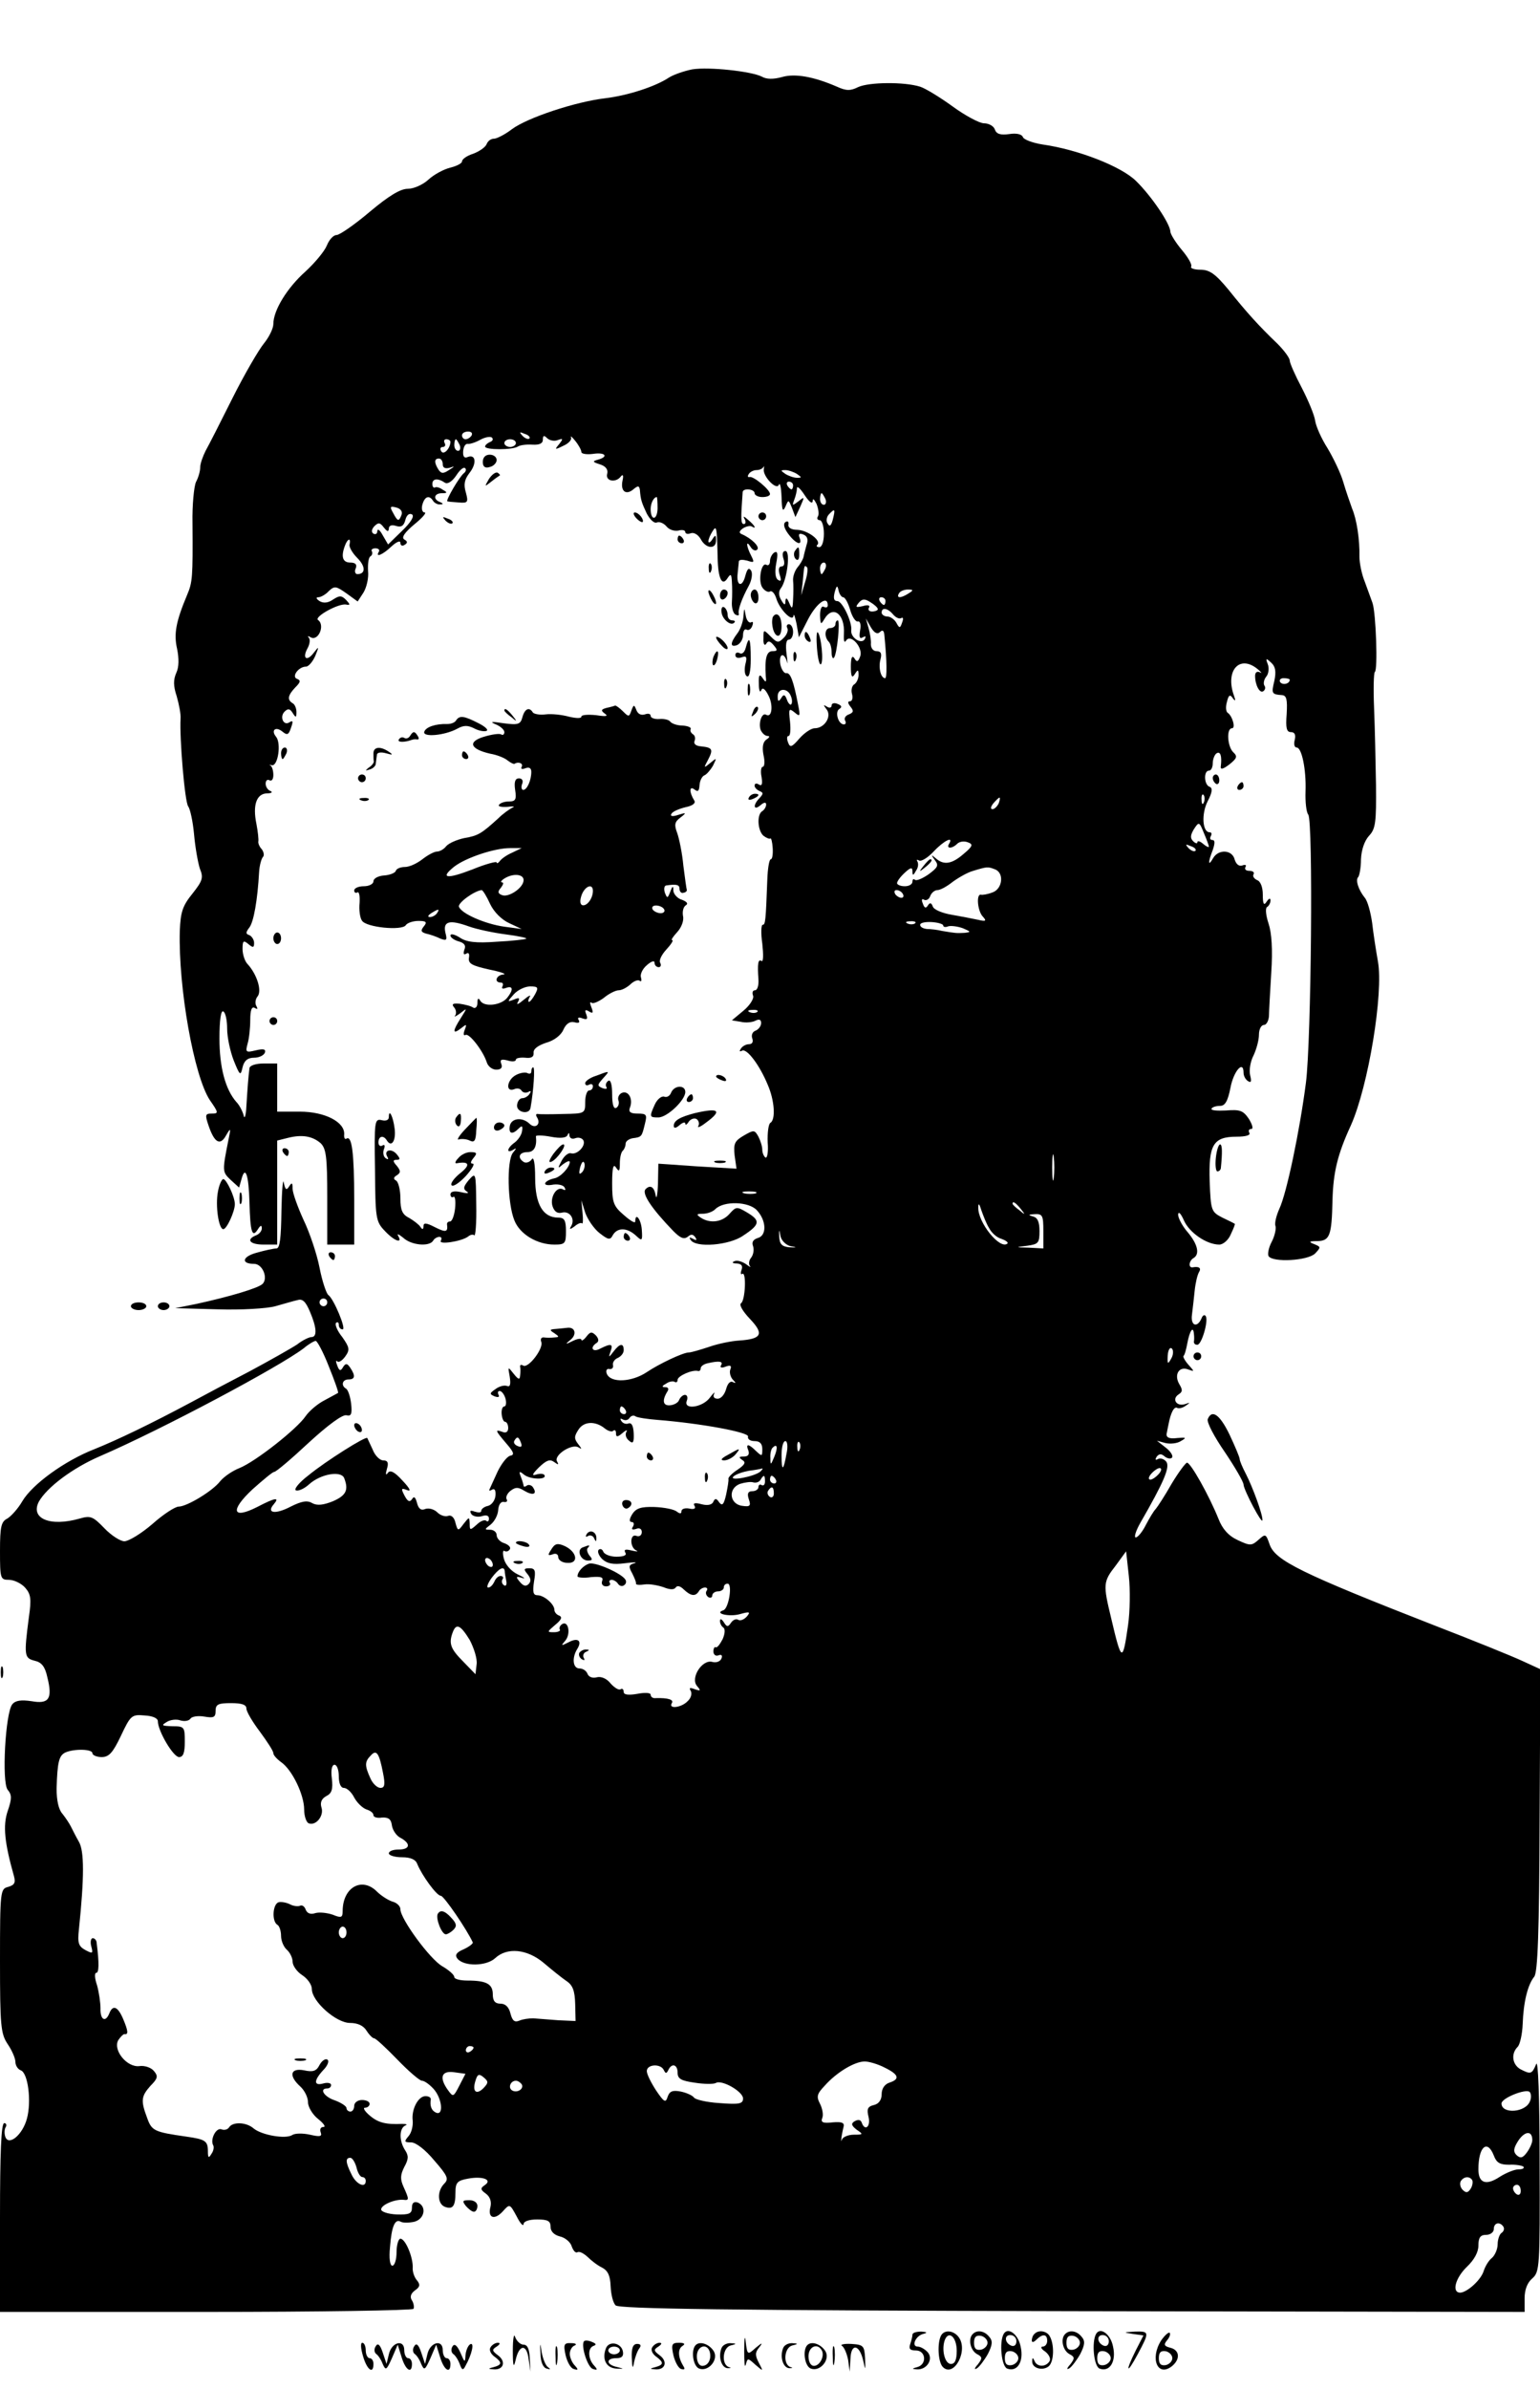 <?xml version="1.0" standalone="no"?>
<!DOCTYPE svg PUBLIC "-//W3C//DTD SVG 20010904//EN"
 "http://www.w3.org/TR/2001/REC-SVG-20010904/DTD/svg10.dtd">
<svg version="1.0" xmlns="http://www.w3.org/2000/svg"
 width="400pt" height="620pt" viewBox="0 0 400 620"
 preserveAspectRatio="xMidYMid meet">

<g transform="translate(0,620) scale(0.1,-0.1)"
fill="#000000" stroke="none">
<path d="M1798 6020 c-20 -4 -47 -13 -60 -21 -36 -24 -108 -47 -166 -54 -77
-9 -201 -50 -242 -80 -18 -14 -40 -25 -47 -25 -8 0 -16 -6 -19 -14 -3 -8 -19
-19 -35 -25 -16 -5 -29 -14 -29 -20 0 -5 -14 -12 -30 -16 -17 -4 -43 -18 -57
-31 -14 -13 -38 -24 -54 -24 -19 0 -49 -18 -99 -60 -39 -33 -78 -60 -86 -60
-8 0 -19 -12 -25 -27 -6 -15 -31 -45 -56 -68 -47 -42 -83 -100 -83 -136 0 -11
-11 -34 -25 -51 -13 -16 -50 -79 -81 -141 -31 -62 -62 -123 -70 -137 -7 -14
-14 -33 -14 -43 0 -10 -5 -27 -11 -38 -5 -11 -10 -59 -9 -107 1 -141 0 -153
-14 -186 -29 -69 -35 -101 -26 -140 5 -25 5 -47 -2 -62 -8 -18 -8 -34 1 -61 6
-21 11 -47 10 -58 -3 -50 11 -218 20 -228 5 -7 12 -39 15 -72 3 -34 10 -73 15
-89 10 -24 7 -32 -19 -65 -26 -32 -31 -48 -33 -97 -4 -148 37 -377 78 -439 23
-33 23 -35 5 -35 -17 0 -18 -3 -8 -32 15 -44 30 -52 45 -25 12 21 13 20 7 -8
-17 -85 -17 -86 5 -107 l22 -20 6 21 c10 38 19 13 21 -60 2 -77 7 -93 22 -69
7 11 10 11 10 2 0 -7 -7 -15 -15 -18 -27 -11 -16 -24 20 -24 l35 0 0 135 0
135 28 7 c36 9 63 5 85 -14 14 -14 17 -35 17 -140 l0 -123 35 0 35 0 0 118 c0
119 -6 166 -20 157 -4 -3 -7 2 -6 11 2 32 -50 59 -115 59 l-59 0 0 62 0 63
-35 0 c-20 0 -36 -5 -37 -12 -3 -22 -5 -51 -8 -98 -1 -25 -5 -36 -7 -25 -3 11
-11 27 -19 35 -29 33 -44 91 -44 165 0 48 4 74 10 70 6 -3 10 -24 10 -45 0
-22 8 -59 17 -82 16 -40 18 -41 23 -18 4 17 13 25 30 25 13 0 25 6 28 13 3 9
-3 11 -24 6 -25 -6 -27 -5 -21 17 4 13 7 41 7 62 0 26 4 36 12 31 7 -4 8 -3 4
5 -4 6 -3 18 3 25 12 15 -2 58 -26 84 -7 7 -13 25 -13 39 0 21 2 24 15 13 12
-10 15 -10 15 3 0 8 -6 17 -12 20 -10 3 -10 7 -1 19 12 14 22 73 26 145 1 17
6 35 10 39 4 4 2 13 -3 20 -6 6 -10 16 -9 20 1 5 -1 25 -5 46 -10 48 0 78 27
79 12 0 16 3 10 6 -7 2 -13 11 -13 19 0 9 5 12 10 9 6 -3 10 3 10 14 0 10 -3
21 -7 24 -5 2 -3 3 3 1 16 -3 25 57 11 74 -14 17 -1 28 17 13 11 -9 15 -8 20
5 8 22 8 26 -3 19 -15 -9 -25 15 -12 28 9 9 14 8 21 -3 8 -13 10 -13 10 2 0 9
-4 20 -10 23 -15 9 -12 21 7 41 13 13 15 18 5 22 -16 5 3 32 23 32 6 0 17 12
24 28 10 25 10 26 -4 8 -18 -24 -31 -15 -16 12 6 11 7 23 3 27 -4 5 -2 5 5 1
20 -11 38 32 19 45 -11 8 54 44 73 40 11 -2 11 0 0 12 -12 12 -17 12 -34 1
-13 -9 -25 -10 -35 -4 -9 6 -10 10 -3 10 6 0 19 7 27 16 15 14 19 13 46 -6
l29 -21 15 23 c8 13 14 38 12 56 -1 18 1 35 6 38 5 3 6 9 4 13 -3 4 1 8 9 8 8
0 12 -4 9 -9 -10 -16 10 -8 33 14 13 12 23 16 23 9 0 -7 5 -9 11 -5 8 5 8 9
-1 14 -8 5 1 18 26 39 21 17 33 31 27 31 -6 0 -9 9 -6 20 6 22 18 26 28 10 3
-5 12 -10 18 -9 9 0 9 2 0 6 -19 7 -16 23 5 23 14 0 15 2 2 9 -8 6 -17 8 -20
6 -4 -2 -7 2 -7 9 0 14 14 16 33 3 7 -4 19 4 29 19 9 14 19 23 23 19 4 -3 2
-9 -3 -13 -11 -8 -48 -71 -43 -73 2 -1 15 -2 29 -3 24 -2 26 0 19 26 -6 20 -4
33 9 50 20 25 17 50 -4 42 -9 -4 -13 1 -12 15 1 12 6 20 12 19 5 -1 21 4 33
11 13 7 27 9 30 5 4 -4 1 -9 -5 -11 -7 -3 -13 -8 -13 -12 0 -9 71 -9 85 0 6 4
22 6 38 5 18 -1 27 3 27 13 0 11 3 12 11 4 6 -6 19 -9 28 -5 14 5 14 3 3 -11
-12 -14 -11 -15 11 -4 14 6 23 16 20 22 -2 5 3 1 11 -9 9 -11 16 -24 16 -29 0
-5 14 -7 30 -5 32 5 42 -7 13 -15 -15 -4 -14 -6 5 -12 16 -5 22 -14 19 -25 -5
-19 23 -24 36 -6 5 6 7 2 4 -11 -6 -28 9 -39 28 -23 12 10 15 10 17 -1 2 -27
5 -34 18 -62 8 -15 19 -26 26 -23 7 3 18 -2 25 -10 7 -9 21 -13 31 -11 10 3
18 1 18 -4 0 -4 6 -6 14 -3 8 3 19 -3 26 -15 13 -25 40 -28 40 -3 0 14 -2 15
-10 2 -5 -8 -10 -10 -10 -5 0 6 5 17 10 25 11 18 12 15 14 -67 1 -56 12 -76
26 -53 8 12 10 10 11 -10 1 -14 1 -37 0 -52 -1 -14 3 -29 9 -33 6 -3 10 -3 9
2 -3 10 8 40 26 73 8 15 10 32 6 39 -6 9 -10 5 -15 -13 -8 -32 -24 -27 -20 6
1 13 3 27 3 31 1 5 10 5 22 2 18 -6 19 -5 10 13 -13 25 -14 43 -1 22 5 -8 13
-11 17 -6 7 7 -15 29 -41 40 -7 3 -6 8 4 15 8 5 18 7 22 5 15 -9 8 3 -9 17
-11 10 -14 10 -9 2 4 -7 3 -13 -2 -13 -8 0 -8 14 -3 83 1 11 31 8 31 -3 0 -5
9 -10 20 -10 11 0 20 3 20 8 0 11 -43 47 -53 44 -5 -1 -6 2 -2 8 3 5 12 10 20
10 7 0 15 3 18 8 2 4 2 2 1 -5 -4 -18 33 -57 39 -41 3 7 6 -7 7 -32 1 -34 3
-40 10 -25 8 19 8 19 17 -3 l9 -24 13 28 c11 25 11 26 -5 13 -16 -12 -17 -12
-11 4 4 10 7 24 7 30 0 7 9 -1 20 -18 12 -18 20 -24 21 -15 0 8 4 4 10 -8 5
-13 7 -28 3 -33 -3 -5 0 -9 5 -9 6 0 11 -16 11 -35 0 -20 -5 -35 -12 -35 -6 0
-9 3 -5 6 11 11 -25 38 -52 39 -16 0 -25 6 -23 14 1 7 -2 10 -8 6 -6 -4 -4
-15 7 -30 20 -27 38 -33 30 -11 -4 10 -1 13 9 9 11 -4 14 -13 9 -27 -3 -11 -7
-26 -8 -32 -2 -7 -9 -19 -16 -27 -7 -9 -12 -24 -11 -34 1 -10 1 -31 0 -48 -1
-26 -3 -27 -10 -10 -6 14 -9 15 -10 5 0 -12 -3 -11 -11 3 -7 12 -7 22 -1 30
16 20 26 97 12 97 -7 0 -9 -8 -5 -20 4 -12 2 -20 -5 -20 -7 0 -9 -8 -5 -21 5
-15 4 -19 -4 -14 -7 4 -9 20 -5 42 5 26 4 34 -5 29 -6 -4 -11 -14 -11 -22 0
-8 -4 -13 -9 -10 -14 9 -23 -44 -10 -60 6 -8 15 -12 19 -9 5 3 12 -5 16 -17 8
-29 43 -64 45 -46 1 7 4 -3 8 -21 l6 -35 24 47 c22 42 51 63 51 36 0 -5 -4 -7
-10 -4 -6 4 -10 -6 -10 -22 1 -24 2 -25 11 -10 22 38 54 14 51 -38 -1 -19 1
-25 6 -17 12 18 45 -20 36 -42 -5 -14 -9 -15 -15 -4 -6 8 -9 1 -9 -22 0 -26 3
-31 10 -20 8 13 10 13 10 -2 0 -9 -5 -20 -11 -24 -6 -3 -9 -15 -6 -25 3 -11 0
-19 -5 -19 -7 0 -6 -5 1 -14 9 -11 8 -15 -4 -20 -9 -3 -13 -10 -10 -16 3 -5 2
-10 -3 -10 -15 0 -24 33 -12 40 8 5 6 9 -4 13 -9 4 -16 2 -16 -4 0 -6 -6 -7
-12 -3 -10 6 -10 5 -1 -7 14 -18 -5 -49 -31 -49 -9 0 -27 -12 -40 -27 -19 -22
-24 -24 -29 -10 -4 10 -3 17 1 17 5 0 6 17 4 37 -4 34 -3 36 12 24 14 -12 15
-10 9 20 -12 62 -20 84 -31 82 -5 -1 -12 9 -15 22 -5 28 9 34 17 8 2 -10 2 -1
-1 20 -3 24 -1 37 6 37 6 0 11 9 11 20 0 11 -5 20 -11 20 -5 0 -7 -5 -4 -10 3
-6 -1 -17 -9 -25 -14 -14 -17 -14 -34 3 -19 19 -19 19 -19 -5 -1 -14 3 -20 7
-14 5 9 10 8 20 -4 10 -12 10 -15 -4 -15 -15 0 -20 -19 -17 -65 2 -17 0 -17
-8 -5 -8 12 -11 9 -10 -15 0 -16 3 -24 6 -17 3 9 10 5 19 -13 13 -25 9 -59 -6
-50 -11 7 -21 -22 -14 -40 4 -8 11 -15 18 -15 6 0 5 -4 -3 -9 -9 -6 -12 -19
-8 -40 4 -17 3 -31 -2 -31 -4 0 -6 -12 -3 -26 3 -19 1 -25 -7 -20 -6 4 -11 3
-11 -3 0 -5 6 -11 13 -14 10 -4 10 -7 0 -18 -18 -18 -16 -34 2 -19 9 8 15 9
15 2 0 -6 -5 -14 -10 -17 -15 -9 -12 -51 3 -64 8 -6 16 -9 18 -7 2 2 5 -9 6
-25 1 -16 -1 -29 -5 -29 -4 0 -8 -24 -9 -53 -4 -107 -5 -117 -12 -117 -4 0 -5
-22 -1 -49 3 -28 3 -48 -2 -45 -9 6 -11 -7 -8 -48 1 -16 -3 -28 -9 -28 -6 0
-8 -6 -5 -14 3 -7 -8 -25 -25 -39 l-30 -25 24 -4 c12 -3 30 -1 37 3 10 5 15 3
15 -6 0 -8 -7 -17 -15 -20 -8 -3 -11 -12 -8 -20 3 -9 0 -15 -9 -15 -7 0 -17
-5 -21 -12 -4 -6 -3 -8 3 -5 12 8 46 -37 67 -88 18 -41 21 -91 7 -99 -5 -3 -8
-26 -7 -51 2 -24 -1 -42 -6 -39 -4 3 -8 12 -8 20 0 9 -5 24 -10 34 -10 18 -12
18 -38 3 -24 -14 -27 -21 -24 -51 l5 -35 -102 6 -101 7 -1 -52 c-1 -29 -4 -43
-6 -30 -4 22 -14 28 -26 16 -11 -11 15 -50 72 -109 18 -18 27 -22 37 -15 9 8
14 7 20 -1 5 -8 3 -9 -6 -4 -9 5 -11 4 -6 -3 13 -21 100 -14 136 11 44 29 46
39 11 60 -27 16 -29 16 -46 -3 -19 -22 -51 -26 -75 -10 -12 8 -11 10 5 10 12
0 26 5 33 12 22 22 87 20 108 -3 25 -27 26 -66 2 -72 -12 -4 -16 -11 -12 -21
3 -9 1 -22 -5 -30 -6 -7 -7 -17 -3 -22 4 -4 -1 -2 -10 5 -10 7 -23 11 -30 8
-8 -3 -6 -6 6 -6 12 -1 16 -6 12 -17 -3 -8 -2 -13 2 -10 11 7 8 -68 -3 -76 -6
-4 4 -21 23 -41 37 -39 31 -52 -28 -56 -19 -1 -54 -8 -77 -16 -24 -8 -48 -15
-54 -15 -15 0 -78 -30 -109 -51 -39 -26 -94 -29 -104 -4 -3 8 0 14 7 12 7 -1
11 4 9 11 -1 7 5 15 13 18 8 4 15 12 15 20 0 19 -10 18 -26 -3 -13 -17 -14
-17 -8 0 7 20 1 21 -27 7 -20 -11 -28 3 -9 15 6 4 5 11 -2 19 -11 11 -15 10
-25 -3 -7 -9 -13 -12 -13 -8 0 4 -10 3 -22 -3 -20 -10 -21 -9 -6 3 17 14 12
34 -9 31 -7 -1 -21 -2 -30 -3 -16 -1 -16 -3 -3 -11 13 -9 13 -10 0 -11 -8 -1
-21 -1 -27 0 -7 1 -10 -4 -7 -12 6 -17 -34 -69 -47 -61 -5 3 -9 2 -8 -3 1 -4
1 -15 0 -23 -1 -12 -5 -10 -17 5 -15 19 -15 19 -10 -8 3 -20 1 -27 -7 -24 -7
3 -21 -1 -30 -8 -16 -11 -16 -13 -2 -19 9 -3 13 -2 10 4 -3 6 -2 10 3 10 5 0
12 -9 15 -20 3 -11 1 -20 -3 -20 -5 0 -8 -9 -7 -20 1 -11 5 -20 9 -20 4 0 8
-7 8 -16 0 -10 -6 -14 -15 -10 -20 7 -19 4 10 -30 20 -23 22 -30 10 -32 -8 -2
-22 -20 -32 -40 -9 -20 -19 -41 -21 -46 -3 -5 0 -6 6 -2 7 4 10 -2 9 -15 -1
-12 -9 -24 -19 -27 -10 -2 -18 -8 -18 -13 0 -5 -7 -5 -17 -2 -11 4 -14 3 -9
-6 4 -6 16 -9 27 -6 12 4 19 2 19 -6 0 -7 -3 -9 -7 -6 -3 4 -15 0 -25 -10 -17
-15 -18 -15 -18 3 -1 18 -1 18 -16 -1 -14 -19 -15 -19 -21 3 -3 14 -11 21 -19
18 -7 -3 -20 1 -28 9 -8 8 -22 12 -31 9 -11 -5 -18 0 -22 16 -4 15 -8 18 -13
9 -6 -8 -11 -6 -19 9 -10 19 -9 21 6 15 12 -5 8 4 -12 25 -21 23 -32 28 -38
19 -5 -7 -6 -3 -2 11 5 16 2 22 -10 22 -8 0 -21 12 -27 28 -7 15 -13 28 -14
30 -3 6 -108 -60 -153 -97 -25 -19 -39 -37 -32 -39 7 -2 22 5 34 16 30 27 83
36 91 16 12 -31 5 -45 -29 -60 -25 -10 -41 -12 -54 -5 -13 8 -28 5 -56 -9 -40
-21 -64 -17 -44 6 16 19 5 18 -43 -7 -65 -33 -71 -9 -12 46 27 24 52 45 56 45
5 0 45 34 90 76 49 45 88 74 98 71 12 -3 15 3 12 30 -2 18 -8 36 -13 39 -14 8
-10 24 6 24 17 0 19 9 5 30 -8 12 -12 13 -19 2 -6 -11 -10 -10 -15 4 -4 10 -4
15 0 11 4 -4 13 2 21 13 12 17 11 23 -8 50 -13 16 -20 33 -16 37 4 3 7 1 7 -5
0 -7 4 -12 10 -12 10 0 -23 79 -37 89 -5 3 -16 35 -23 71 -7 36 -26 92 -42
125 -15 33 -28 69 -28 80 0 16 -2 17 -9 6 -7 -11 -10 -9 -14 10 -2 13 -5 -20
-6 -73 -1 -71 -4 -98 -13 -98 -7 0 -30 -5 -51 -11 -38 -10 -42 -29 -7 -29 22
0 37 -37 22 -52 -11 -11 -85 -33 -172 -52 l-55 -11 110 -3 c61 -2 128 2 150 8
22 6 48 14 58 16 13 4 21 -4 32 -30 18 -42 19 -66 4 -66 -6 0 -23 -8 -37 -19
-15 -10 -70 -41 -122 -69 -52 -27 -122 -64 -155 -82 -103 -55 -188 -96 -250
-121 -77 -30 -161 -91 -187 -135 -11 -19 -29 -39 -39 -45 -16 -8 -19 -21 -19
-84 0 -72 1 -75 23 -75 13 0 32 -9 42 -20 15 -17 17 -29 10 -77 -13 -100 -12
-106 15 -113 18 -4 27 -15 33 -43 14 -56 4 -70 -41 -62 -27 4 -42 2 -50 -8
-18 -21 -28 -203 -12 -222 11 -13 11 -23 0 -55 -13 -38 -8 -83 16 -168 5 -18
2 -24 -15 -29 -20 -5 -21 -10 -21 -192 0 -169 2 -189 20 -216 11 -16 20 -37
20 -46 0 -9 6 -19 14 -22 19 -7 28 -81 16 -125 -11 -42 -47 -72 -56 -48 -3 8
-3 20 1 26 3 5 1 10 -4 10 -8 0 -11 -79 -11 -245 l0 -245 534 0 c294 0 537 4
540 8 2 4 1 14 -4 22 -6 9 -3 18 8 26 13 9 14 15 5 26 -7 8 -12 23 -11 33 1
27 -19 75 -32 75 -5 0 -10 -16 -10 -35 0 -19 -5 -35 -11 -35 -6 0 -9 19 -6 48
4 54 13 75 28 66 6 -3 21 -3 35 0 27 7 33 40 9 50 -10 3 -15 -1 -15 -13 0 -16
-7 -19 -40 -18 -22 1 -40 7 -40 13 0 12 36 27 58 25 15 -2 15 1 0 34 -9 20 -8
31 2 51 11 20 12 29 2 44 -16 25 -15 57 1 64 6 2 3 4 -8 4 -43 -2 -63 3 -85
22 -13 11 -18 20 -12 20 7 0 12 5 12 10 0 6 -9 10 -20 10 -11 0 -20 -7 -20
-15 0 -8 -4 -15 -10 -15 -5 0 -10 4 -10 9 0 5 -14 14 -30 20 -28 9 -42 31 -20
31 6 0 10 4 10 9 0 5 -9 7 -20 4 -25 -7 -26 7 0 35 11 11 16 24 10 27 -5 3
-14 -3 -20 -14 -8 -16 -17 -19 -40 -14 -36 7 -41 -14 -10 -42 11 -10 20 -28
20 -41 0 -12 12 -32 26 -43 15 -12 21 -21 14 -21 -7 0 -10 -6 -7 -14 4 -11 -2
-12 -28 -6 -18 4 -39 4 -46 -1 -18 -11 -79 0 -100 17 -19 17 -55 18 -64 3 -4
-6 -13 -8 -20 -5 -14 5 -30 -27 -21 -42 2 -4 1 -14 -5 -22 -7 -12 -9 -10 -9 7
0 27 -7 31 -56 38 -84 12 -90 15 -102 49 -17 45 -15 56 9 83 19 19 20 25 9 38
-7 9 -24 15 -38 13 -32 -4 -69 41 -55 67 6 9 13 16 16 16 11 -2 10 8 -3 39
-14 33 -27 38 -36 15 -10 -25 -24 -17 -23 13 0 15 -4 42 -9 60 -6 17 -7 32 -2
32 7 0 8 24 1 78 0 6 -5 12 -10 12 -5 0 -7 -10 -4 -21 5 -19 4 -20 -15 -10
-18 10 -21 18 -17 54 14 135 14 203 0 227 -8 14 -17 32 -21 40 -4 8 -14 23
-22 33 -10 11 -15 35 -15 65 2 69 6 86 23 94 23 10 70 9 70 -2 0 -5 11 -10 24
-10 19 0 29 11 50 55 25 53 28 56 61 53 21 -1 35 -7 35 -15 0 -25 40 -93 55
-93 11 0 15 11 15 40 0 38 -1 40 -32 40 -28 1 -30 2 -15 11 9 6 26 8 36 4 11
-3 22 -1 26 5 3 5 19 8 36 5 24 -4 29 -2 29 15 0 17 7 20 40 20 28 0 40 -4 40
-14 0 -8 16 -35 35 -60 19 -26 35 -50 35 -56 0 -5 9 -15 20 -23 29 -20 60 -85
60 -123 0 -18 6 -34 12 -36 19 -7 40 20 33 41 -4 13 0 23 13 30 14 7 17 18 14
45 -3 22 0 36 7 36 6 0 11 -13 11 -30 0 -18 5 -30 13 -30 8 0 20 -11 27 -25 7
-13 21 -27 32 -31 10 -3 18 -9 18 -15 0 -5 10 -8 22 -6 17 1 24 -4 26 -21 2
-12 12 -27 23 -32 27 -15 24 -30 -6 -30 -14 0 -25 -4 -25 -10 0 -5 15 -10 34
-10 23 0 36 -6 40 -18 12 -29 50 -82 61 -82 8 0 68 -88 83 -121 1 -3 -9 -11
-24 -18 -19 -8 -23 -15 -16 -24 17 -21 75 -20 98 1 31 29 83 24 126 -12 20
-17 46 -38 59 -47 17 -11 22 -26 23 -60 l1 -44 -45 2 c-25 2 -54 4 -65 5 -11
0 -27 -2 -36 -6 -12 -5 -18 -1 -23 18 -4 17 -13 26 -26 26 -14 0 -20 7 -20 24
0 27 -16 36 -66 36 -19 0 -34 4 -34 9 0 6 -14 18 -31 28 -32 18 -109 123 -109
148 0 8 -9 17 -21 20 -12 4 -30 16 -40 26 -39 39 -89 11 -89 -51 0 -17 -4 -18
-26 -9 -15 5 -35 7 -45 4 -12 -4 -21 -1 -25 9 -3 9 -10 13 -15 10 -5 -2 -17
-1 -26 4 -10 5 -24 7 -30 5 -15 -6 -17 -49 -3 -58 6 -3 10 -17 10 -29 0 -13 7
-29 15 -36 8 -7 15 -21 15 -31 0 -10 11 -26 25 -35 14 -9 25 -25 25 -36 0 -32
63 -88 99 -88 20 0 35 -7 43 -20 7 -11 16 -20 20 -20 4 0 31 -25 60 -55 29
-30 58 -55 64 -55 6 0 19 -9 30 -21 22 -24 27 -70 7 -62 -12 5 -17 17 -14 35
0 5 -6 8 -14 8 -19 0 -37 -35 -33 -64 1 -13 -3 -31 -11 -40 -12 -14 -11 -16 7
-16 12 0 37 -19 60 -47 35 -40 38 -48 26 -60 -19 -19 -18 -52 1 -60 21 -8 28
1 28 37 0 26 5 31 33 36 38 7 64 -3 43 -17 -12 -8 -11 -12 3 -22 11 -8 15 -21
12 -34 -8 -29 10 -36 32 -12 18 20 18 20 36 -13 9 -18 17 -27 18 -20 0 7 14
12 35 12 28 0 35 -4 35 -19 0 -12 9 -21 24 -25 14 -3 28 -15 31 -26 4 -11 10
-18 15 -15 5 3 16 -3 26 -12 10 -10 27 -23 38 -28 15 -8 21 -21 22 -48 1 -21
6 -43 13 -50 9 -9 291 -13 1186 -15 l1175 -2 0 35 c0 23 7 41 20 52 19 17 20
29 19 298 0 177 -4 272 -9 258 -11 -26 -14 -27 -41 -13 -21 12 -25 40 -7 58 6
6 12 33 13 59 2 57 13 102 30 123 9 11 13 114 14 407 l2 391 -48 22 c-26 12
-127 53 -223 90 -351 137 -417 170 -432 211 -10 29 -11 29 -29 13 -18 -16 -22
-16 -54 -1 -24 11 -40 29 -50 55 -25 62 -73 147 -82 146 -4 -1 -22 -25 -40
-55 -17 -30 -36 -59 -41 -65 -6 -6 -17 -25 -26 -42 -9 -18 -21 -32 -26 -32 -5
0 0 17 12 38 61 106 78 145 67 159 -6 7 -16 10 -22 6 -6 -3 -7 -1 -3 6 6 8 12
9 20 2 7 -6 16 -8 20 -4 4 4 -3 16 -16 26 l-23 18 22 -6 c13 -3 31 -1 40 5 16
9 14 10 -9 8 -23 -3 -31 2 -27 15 0 1 2 10 4 20 6 32 15 48 23 43 4 -2 14 0
22 6 12 8 12 9 -2 4 -22 -7 -35 13 -17 25 11 7 11 12 2 27 -14 24 -1 47 23 38
17 -6 17 -6 1 12 -9 10 -15 21 -13 23 3 2 7 17 10 33 6 32 15 46 17 25 1 -8 1
-17 0 -21 0 -5 3 -8 9 -8 11 0 29 61 22 74 -3 5 -8 3 -11 -5 -11 -26 -29 -20
-25 9 2 15 5 43 7 62 2 20 7 41 11 48 7 11 1 16 -16 13 -12 -2 -10 17 2 24 17
10 11 36 -15 67 -14 16 -25 37 -25 46 1 9 7 3 15 -15 14 -32 59 -63 92 -63 10
0 24 12 30 27 7 15 12 27 10 27 -1 1 -15 8 -32 16 -29 15 -30 18 -33 94 -3 95
9 116 70 116 24 0 37 4 33 10 -3 6 -1 10 5 10 6 0 3 11 -6 26 -15 22 -23 25
-60 22 -23 -1 -40 0 -37 5 2 4 12 7 22 7 13 0 20 12 27 47 8 43 34 73 34 39 0
-8 5 -18 12 -22 8 -5 9 0 5 16 -3 13 1 36 9 51 7 15 14 39 14 54 0 14 6 25 13
25 6 0 12 10 13 23 0 12 3 63 6 113 4 60 1 103 -7 127 -7 21 -9 40 -4 43 5 3
9 11 9 17 0 7 -4 6 -10 -3 -7 -11 -10 -7 -10 18 0 20 -6 35 -15 38 -8 4 -12
10 -9 15 3 5 -2 9 -11 9 -9 0 -13 4 -10 10 3 5 0 7 -8 4 -9 -3 -16 3 -20 15
-6 26 -42 28 -56 4 -13 -23 -14 -12 -1 21 6 18 6 26 -1 26 -6 0 -7 5 -4 10 3
6 2 10 -3 10 -19 0 -22 48 -5 81 12 23 13 34 5 37 -15 5 -16 42 -2 42 6 0 10
9 10 19 0 11 5 23 10 26 10 6 14 -7 11 -33 -2 -10 5 -9 22 4 20 16 22 21 10
32 -15 15 -18 62 -3 62 10 0 1 32 -11 40 -5 3 -6 16 -2 29 4 17 8 20 15 9 7
-9 8 -7 3 7 -23 64 14 107 61 69 10 -8 13 -13 7 -9 -8 4 -13 0 -13 -9 0 -24
12 -46 21 -40 5 3 7 10 3 15 -3 5 -1 16 5 23 6 7 8 22 4 32 -6 16 -5 17 9 4
11 -10 13 -23 8 -47 -8 -33 -7 -35 20 -37 12 -1 14 -12 12 -49 -3 -37 0 -47
11 -47 10 0 13 -7 10 -20 -3 -11 -1 -20 5 -20 13 0 25 -56 23 -114 -1 -27 2
-54 7 -60 13 -16 8 -586 -6 -696 -16 -124 -50 -287 -69 -327 -8 -18 -13 -38
-10 -45 2 -7 -2 -26 -10 -41 -8 -15 -11 -32 -8 -37 11 -17 102 -12 121 7 15
16 15 17 -2 24 -16 6 -14 8 8 8 32 1 37 14 39 106 2 73 13 119 48 195 45 101
85 343 70 425 -5 28 -12 73 -15 100 -4 28 -12 57 -19 65 -17 21 -25 47 -17 54
3 4 7 24 7 46 1 24 9 48 21 61 17 18 19 35 18 133 -1 61 -3 151 -5 199 -2 49
-1 91 2 93 8 5 3 152 -6 179 -4 11 -13 36 -20 55 -8 19 -14 49 -14 65 1 44 -7
97 -19 125 -5 14 -16 45 -23 69 -7 24 -26 63 -41 88 -16 25 -30 57 -32 71 -2
15 -18 53 -35 86 -17 32 -31 64 -31 70 0 7 -15 27 -32 44 -48 46 -79 80 -127
140 -34 41 -49 52 -73 52 -16 0 -27 4 -24 8 3 5 -8 24 -24 43 -16 19 -29 40
-30 47 0 21 -50 94 -89 132 -38 38 -151 82 -243 95 -26 4 -49 13 -51 19 -3 8
-17 11 -36 8 -22 -3 -33 0 -37 12 -3 9 -16 16 -28 16 -12 0 -49 20 -82 44 -33
24 -71 47 -84 51 -41 13 -133 12 -161 -1 -20 -10 -31 -10 -55 1 -60 26 -109
35 -143 25 -22 -6 -40 -6 -52 1 -27 14 -138 26 -181 19z m-573 -950 c-3 -5
-10 -10 -16 -10 -5 0 -9 5 -9 10 0 6 7 10 16 10 8 0 12 -4 9 -10z m150 -8 c-3
-3 -11 0 -18 7 -9 10 -8 11 6 5 10 -3 15 -9 12 -12z m-205 -9 c-1 -18 -18 -35
-24 -24 -4 6 -2 11 4 11 6 0 8 5 5 10 -3 6 -1 10 4 10 6 0 11 -3 11 -7z m24
-8 c3 -8 1 -15 -4 -15 -6 0 -10 7 -10 15 0 8 2 15 4 15 2 0 6 -7 10 -15z m146
5 c0 -5 -7 -10 -15 -10 -8 0 -15 5 -15 10 0 6 7 10 15 10 8 0 15 -4 15 -10z
m-190 -55 c0 -9 6 -12 18 -9 14 5 14 4 -2 -6 -15 -10 -20 -9 -27 1 -12 19 -11
29 1 29 6 0 10 -7 10 -15z m920 -25 c13 -9 13 -10 0 -10 -8 0 -22 5 -30 10
-13 9 -13 10 0 10 8 0 22 -5 30 -10z m-10 -30 c0 -5 -2 -10 -4 -10 -3 0 -8 5
-11 10 -3 6 -1 10 4 10 6 0 11 -4 11 -10z m84 -35 c3 -8 1 -15 -4 -15 -6 0
-10 7 -10 15 0 8 2 15 4 15 2 0 6 -7 10 -15z m-436 -25 c-1 -31 -18 -32 -18
-1 0 15 8 31 16 31 1 0 2 -13 2 -30z m-665 -16 c-7 -18 -10 -18 -22 5 -9 16
-8 18 8 14 12 -3 17 -11 14 -19z m1120 -13 c-4 -15 -8 -19 -13 -10 -5 6 -3 18
3 24 16 17 17 14 10 -14z m-1119 -29 l-36 -35 -14 24 c-7 13 -13 18 -14 11 0
-7 -4 -10 -10 -7 -6 4 -5 11 2 19 11 11 15 10 25 -3 9 -11 12 -12 13 -3 0 8 7
11 19 7 13 -4 20 0 24 16 3 12 10 18 17 14 7 -4 -2 -20 -26 -43z m-136 -35
c-2 -6 7 -22 20 -35 22 -22 22 -42 0 -42 -5 0 -8 7 -4 15 4 10 -1 15 -14 15
-20 0 -25 15 -14 44 7 19 16 21 12 3z m1236 -62 c-4 -8 -8 -15 -10 -15 -2 0
-4 7 -4 15 0 8 4 15 10 15 5 0 7 -7 4 -15z m-53 -36 l-10 -34 4 35 c4 45 4 44
11 38 3 -3 1 -21 -5 -39z m99 -39 c5 0 13 -15 18 -32 5 -18 14 -32 20 -31 6 2
9 -8 6 -23 -3 -18 -1 -23 7 -18 8 4 9 3 5 -5 -9 -14 -37 4 -35 23 3 21 -23 76
-36 76 -9 0 -11 7 -7 23 5 18 7 19 10 5 2 -10 8 -18 12 -18z m170 10 c-20 -13
-33 -13 -25 0 3 6 14 10 23 10 15 0 15 -2 2 -10z m-80 -41 c0 -3 -7 -6 -15 -6
-8 0 -11 5 -8 10 4 6 -3 8 -16 4 -18 -4 -20 -3 -11 8 9 11 16 12 31 2 10 -6
19 -14 19 -18z m20 21 c0 -5 -2 -10 -4 -10 -3 0 -8 5 -11 10 -3 6 -1 10 4 10
6 0 11 -4 11 -10z m20 -35 c7 -8 16 -12 21 -9 5 3 6 -2 2 -12 -5 -15 -7 -15
-15 0 -5 9 -16 16 -23 16 -8 0 -15 5 -15 10 0 15 16 12 30 -5z m-34 -45 c6 6
10 4 11 -8 7 -70 7 -112 2 -112 -11 0 -18 27 -12 49 4 15 1 21 -10 21 -9 0
-15 8 -15 18 1 9 -2 28 -6 42 l-7 25 13 -23 c9 -15 17 -19 24 -12z m1064 -124
c0 -11 -19 -15 -25 -6 -3 5 1 10 9 10 9 0 16 -2 16 -4z m-1296 -42 c4 -9 4
-19 1 -22 -2 -3 -8 3 -11 12 -5 14 -9 15 -15 4 -7 -10 -9 -9 -9 5 0 22 26 22
34 1z m1073 -276 c-3 -8 -6 -5 -6 6 -1 11 2 17 5 13 3 -3 4 -12 1 -19z m-533
-3 c-4 -8 -11 -15 -16 -15 -6 0 -5 6 2 15 7 8 14 15 16 15 2 0 1 -7 -2 -15z
m546 -112 c0 -3 -7 0 -15 7 -8 7 -15 9 -15 4 0 -4 -5 -3 -11 3 -8 8 -7 16 2
31 13 20 14 20 26 -10 7 -16 13 -33 13 -35z m-675 7 c-8 -13 8 -13 21 0 6 6
18 8 28 4 14 -5 13 -10 -11 -30 -31 -27 -52 -30 -73 -11 -12 10 -12 9 -2 -5
11 -14 8 -19 -16 -37 -16 -11 -32 -18 -36 -14 -3 3 -6 1 -6 -5 0 -7 -9 -12
-20 -12 -11 0 -20 4 -20 8 0 5 9 17 20 27 15 14 20 15 20 4 0 -12 2 -12 9 1 6
8 7 18 4 24 -3 5 -2 6 4 3 5 -4 23 7 38 23 27 29 53 41 40 20z m640 -18 c-3
-3 -11 0 -18 7 -9 10 -8 11 6 5 10 -3 15 -9 12 -12z m-521 -48 c25 -9 20 -51
-6 -60 -13 -5 -26 -7 -30 -6 -13 3 -9 -43 5 -57 10 -11 8 -13 -13 -8 -14 3
-45 9 -68 13 -24 4 -46 13 -49 21 -4 11 -8 11 -13 3 -5 -8 -9 -7 -13 5 -4 9
-3 14 3 10 6 -3 13 1 16 9 3 9 12 16 19 16 7 0 24 9 39 21 15 11 39 25 54 29
36 11 38 11 56 4z m-239 -64 c3 -5 2 -10 -4 -10 -5 0 -13 5 -16 10 -3 6 -2 10
4 10 5 0 13 -4 16 -10z m32 -76 c-3 -3 -12 -4 -19 -1 -8 3 -5 6 6 6 11 1 17
-2 13 -5z m73 -6 c0 -4 6 -5 13 -2 7 2 24 0 38 -5 21 -9 22 -10 4 -12 -21 -1
-22 -1 -58 5 -12 3 -30 5 -39 5 -10 1 -18 5 -18 11 0 5 13 8 30 7 16 -1 30 -5
30 -9z m-483 -224 c-3 -3 -12 -4 -19 -1 -8 3 -5 6 6 6 11 1 17 -2 13 -5z m770
-431 c-2 -16 -4 -3 -4 27 0 30 2 43 4 28 2 -16 2 -40 0 -55z m-774 -40 c-7 -2
-21 -2 -30 0 -10 3 -4 5 12 5 17 0 24 -2 18 -5z m606 -90 c6 -12 20 -25 32
-28 11 -4 18 -9 16 -12 -19 -18 -78 55 -76 94 0 12 3 9 8 -8 5 -14 13 -35 20
-46z m82 50 c13 -16 12 -17 -3 -4 -10 7 -18 15 -18 17 0 8 8 3 21 -13z m59
-58 l0 -45 -37 2 c-37 1 -37 1 -5 5 29 4 32 7 32 38 0 24 -5 35 -17 38 -14 4
-12 5 5 6 20 1 22 -4 22 -44z m-657 -39 c18 -3 18 -4 -3 -3 -19 2 -25 8 -26
27 -1 20 0 21 3 3 2 -12 14 -24 26 -27z m-1203 -146 c0 -5 -4 -10 -10 -10 -5
0 -10 5 -10 10 0 6 5 10 10 10 6 0 10 -4 10 -10z m4 -166 c15 -37 26 -68 24
-69 -2 -1 -18 -10 -35 -19 -18 -9 -40 -28 -49 -41 -22 -33 -130 -118 -172
-135 -18 -7 -40 -22 -50 -34 -20 -26 -87 -66 -108 -66 -9 0 -40 -20 -68 -45
-29 -25 -62 -45 -73 -45 -10 0 -34 15 -52 34 -30 31 -36 33 -64 25 -77 -22
-129 0 -106 44 21 37 87 87 159 118 162 70 466 232 529 280 13 11 27 19 31 19
4 0 20 -30 34 -66z m2188 20 c-9 -16 -10 -14 -9 8 1 15 6 23 11 18 4 -4 4 -16
-2 -26z m-1169 -17 c-4 -6 1 -8 11 -4 13 5 17 3 13 -7 -3 -7 0 -19 6 -26 9 -9
9 -11 1 -7 -7 4 -14 -3 -18 -18 -4 -14 -13 -25 -22 -25 -9 0 -13 5 -9 13 3 6
-2 2 -11 -10 -19 -26 -70 -33 -60 -8 3 8 1 15 -5 15 -5 0 -12 -6 -15 -13 -2
-7 -13 -13 -23 -14 -19 -2 -22 12 -8 35 5 7 3 12 -5 12 -10 0 -9 3 2 9 8 6 18
7 22 5 4 -3 8 -1 8 5 0 10 38 27 53 23 4 -1 7 2 7 7 0 5 8 11 18 13 30 7 41 5
35 -5z m-248 -117 c3 -5 1 -10 -4 -10 -6 0 -11 5 -11 10 0 6 2 10 4 10 3 0 8
-4 11 -10z m83 -25 c113 -9 237 -32 235 -43 -2 -7 6 -12 17 -12 14 0 20 -7 20
-21 0 -19 -1 -19 -16 -5 -20 20 -28 20 -20 1 3 -10 -1 -15 -12 -15 -13 0 -14
-2 -4 -9 10 -6 7 -12 -12 -25 -14 -9 -25 -20 -24 -24 1 -4 -2 -22 -6 -41 -6
-26 -10 -30 -18 -20 -7 11 -11 11 -15 2 -3 -8 -14 -11 -30 -7 -18 5 -24 3 -19
-4 4 -7 -1 -10 -14 -7 -11 2 -20 -1 -20 -7 0 -7 -4 -7 -12 -1 -7 6 -33 11 -58
12 -35 1 -48 -3 -58 -19 -8 -13 -8 -20 -1 -20 5 0 7 -5 3 -12 -5 -7 -2 -9 8
-6 9 4 15 0 15 -8 0 -8 -6 -13 -14 -10 -17 7 -18 -30 0 -38 6 -3 1 -3 -12 0
-16 4 -21 3 -17 -5 5 -7 -3 -11 -23 -11 -16 0 -31 6 -34 13 -2 6 -8 9 -12 5
-4 -4 0 -15 9 -24 13 -12 28 -15 59 -11 23 3 34 3 25 0 -15 -4 -16 -8 -6 -26
6 -12 11 -24 10 -27 -1 -3 9 -4 22 -2 12 2 34 -2 49 -7 17 -7 28 -7 32 -1 4 6
12 4 21 -5 18 -17 30 -19 39 -5 3 6 11 10 16 10 6 0 8 -4 4 -9 -3 -5 -1 -12 5
-16 5 -3 10 -1 10 4 0 6 7 11 15 11 8 0 15 5 15 10 0 6 4 10 10 10 13 0 3 -64
-11 -69 -26 -8 15 -18 43 -10 25 7 28 6 18 -6 -7 -8 -17 -12 -22 -9 -6 4 -14
0 -19 -7 -8 -12 -11 -12 -19 1 -6 9 -10 10 -10 3 0 -6 4 -14 9 -17 5 -4 4 -16
-2 -30 -7 -13 -14 -23 -18 -21 -3 2 -6 -3 -6 -11 0 -8 6 -13 13 -10 8 3 11 0
8 -8 -3 -8 -14 -12 -24 -9 -26 7 -57 -41 -40 -62 11 -13 10 -14 -5 -9 -13 5
-16 4 -11 -4 4 -7 1 -19 -8 -27 -16 -17 -51 -21 -41 -5 6 9 -10 14 -42 13 -7
-1 -13 3 -13 9 0 5 -15 6 -35 2 -24 -4 -35 -2 -35 5 0 7 -4 10 -8 7 -5 -3 -16
4 -26 15 -10 13 -25 19 -36 16 -11 -3 -21 1 -24 9 -3 8 -12 14 -21 14 -17 0
-20 27 -6 50 14 22 2 31 -22 18 -20 -10 -21 -10 -8 5 14 18 7 52 -9 42 -6 -4
-8 -10 -6 -14 3 -3 -4 -7 -15 -7 -19 0 -18 1 3 19 16 13 19 20 11 24 -7 2 -13
9 -13 15 0 15 -27 38 -44 38 -11 0 -13 8 -9 35 5 29 3 35 -12 35 -15 0 -15 -3
-5 -15 9 -11 10 -19 3 -26 -7 -7 -14 -5 -23 6 -11 13 -10 15 6 10 10 -3 6 1
-11 9 -17 8 -32 25 -36 40 -4 14 -3 24 1 21 5 -3 11 -1 14 4 4 5 -3 12 -14 16
-11 3 -20 13 -20 21 0 8 -8 14 -17 14 -15 0 -15 1 1 13 10 8 19 24 20 38 1 14
7 23 15 21 7 -1 10 2 7 7 -3 5 1 15 10 22 13 10 20 10 36 0 22 -13 34 -9 23 8
-3 6 -11 9 -16 6 -5 -4 -9 -4 -9 -1 0 2 -3 13 -7 23 -6 15 -4 16 8 6 16 -13
61 -14 53 -1 -3 4 -12 4 -22 1 -12 -4 -9 2 8 19 19 18 28 22 39 14 11 -8 13
-8 8 1 -10 16 38 47 55 37 10 -6 10 -5 0 8 -11 14 -11 20 0 37 14 23 45 24 70
3 8 -6 18 -9 21 -5 4 3 7 1 7 -7 0 -10 4 -10 17 1 9 8 14 9 10 3 -4 -7 -1 -17
7 -23 10 -9 13 -5 12 19 -1 19 -5 28 -13 26 -7 -3 -15 0 -19 6 -4 6 -3 8 4 4
6 -3 13 -2 17 4 4 6 11 8 16 4 5 -3 31 -7 57 -9z m-355 -59 c4 -10 1 -13 -8
-9 -8 3 -12 9 -9 14 7 12 11 11 17 -5z m690 -28 c-8 -46 -13 -48 -13 -5 0 21
4 37 10 37 5 0 7 -14 3 -32z m34 10 c-3 -8 -6 -5 -6 6 -1 11 2 17 5 13 3 -3 4
-12 1 -19z m-66 -19 c-9 -22 -10 -22 -10 -3 -1 11 2 24 6 27 12 12 14 0 4 -24z
m-36 -38 c-15 -13 -83 -26 -70 -13 6 6 24 12 40 15 17 2 32 5 35 6 2 0 0 -3
-5 -8z m1035 -6 c-7 -8 -17 -15 -22 -15 -6 0 -5 7 2 15 7 8 17 15 22 15 6 0 5
-7 -2 -15z m-1023 -20 c0 -8 -4 -12 -9 -9 -4 3 -8 0 -8 -5 0 -6 -7 -11 -16
-11 -11 0 -14 -6 -9 -21 6 -17 3 -20 -17 -17 -33 4 -38 45 -6 57 13 4 28 6 34
4 7 -2 15 0 19 6 9 15 12 14 12 -4z m28 5 c3 -5 1 -10 -4 -10 -6 0 -11 5 -11
10 0 6 2 10 4 10 3 0 8 -4 11 -10z m-5 -36 c0 -8 -5 -12 -10 -9 -6 4 -8 11 -5
16 9 14 15 11 15 -7z m920 -342 c-14 -98 -17 -96 -44 19 -21 87 -21 94 12 136
l27 37 7 -64 c4 -36 3 -93 -2 -128z m-1650 157 c0 -6 -4 -7 -10 -4 -5 3 -10
11 -10 16 0 6 5 7 10 4 6 -3 10 -11 10 -16z m31 -16 c0 -5 2 -16 4 -26 2 -9
-1 -15 -6 -11 -5 3 -7 10 -4 15 4 5 1 9 -5 9 -6 0 -13 -7 -16 -15 -4 -8 -10
-15 -16 -15 -5 0 -1 11 9 25 18 24 32 32 34 18z m-91 -179 c11 -21 20 -49 18
-63 l-3 -26 -32 33 c-33 33 -38 47 -27 76 9 24 20 19 44 -20z m-225 -346 c6
-30 4 -38 -7 -38 -8 0 -20 11 -26 25 -15 33 -15 43 1 59 15 17 22 6 32 -46z
m-95 -413 c0 -8 -4 -15 -10 -15 -5 0 -10 7 -10 15 0 8 5 15 10 15 6 0 10 -7
10 -15z m330 -299 c0 -3 -4 -8 -10 -11 -5 -3 -10 -1 -10 4 0 6 5 11 10 11 6 0
10 -2 10 -4z m1068 -52 c37 -18 40 -30 12 -39 -12 -4 -20 -15 -20 -30 0 -14
-7 -25 -20 -28 -17 -4 -19 -11 -14 -31 6 -26 -10 -38 -18 -14 -3 7 -9 8 -18 3
-10 -6 -9 -11 5 -22 18 -12 17 -13 -7 -13 -15 0 -28 -6 -31 -12 -4 -14 -2 8 4
32 3 11 -4 14 -28 12 -26 -3 -32 0 -27 12 3 8 0 24 -6 36 -10 19 -8 26 12 47
31 35 78 63 104 63 11 0 35 -7 52 -16z m-574 -6 c5 -10 7 -10 12 0 9 19 24 14
24 -7 0 -16 9 -21 44 -26 25 -4 49 -4 55 -1 15 10 71 -22 71 -40 0 -14 -10
-16 -61 -12 -33 2 -64 9 -67 15 -4 5 -19 12 -34 15 -21 4 -29 1 -34 -14 -5
-16 -9 -14 -30 17 -13 20 -24 42 -24 50 0 18 36 20 44 3z m-531 -41 c-15 -29
-16 -30 -29 -12 -24 33 -18 52 16 47 l29 -4 -16 -31z m63 -6 c-19 -19 -30 -9
-21 19 5 17 9 19 21 9 13 -11 13 -14 0 -28z m99 10 c7 -12 -12 -24 -25 -16
-11 7 -4 25 10 25 5 0 11 -4 15 -9z m2619 -44 c-11 -30 -74 -34 -74 -6 0 14
63 39 73 30 4 -4 5 -15 1 -24z m6 -101 c0 -7 -6 -21 -14 -32 -11 -15 -17 -16
-27 -7 -9 9 -8 18 5 38 17 25 36 26 36 1z m-100 -40 c7 -19 16 -24 40 -24 16
1 33 -2 37 -5 3 -4 -2 -7 -13 -7 -10 0 -32 -9 -48 -19 -36 -24 -56 -17 -56 19
0 59 23 79 40 36z m-2954 -31 c3 -14 10 -25 15 -25 5 0 9 -4 9 -10 0 -20 -25
-9 -37 17 -16 32 -16 43 -3 43 5 0 12 -11 16 -25z m2898 -33 c2 -4 1 -14 -4
-22 -7 -11 -12 -12 -21 -3 -6 6 -8 16 -5 22 8 13 23 14 30 3z m126 -28 c0 -8
-4 -12 -10 -9 -5 3 -10 10 -10 16 0 5 5 9 10 9 6 0 10 -7 10 -16z m-45 -93 c3
-5 1 -12 -5 -16 -5 -3 -10 -17 -10 -29 0 -13 -7 -29 -15 -36 -8 -6 -17 -21
-21 -33 -7 -24 -43 -56 -61 -57 -23 0 -13 38 17 67 19 18 30 38 30 55 0 21 5
28 20 28 11 0 20 7 20 15 0 17 16 20 25 6z"/>
<path d="M2399 3953 c-13 -16 -12 -17 4 -4 16 13 21 21 13 21 -2 0 -10 -8 -17
-17z"/>
<path d="M1890 2424 c-17 -9 -20 -14 -9 -14 9 0 22 7 29 15 15 18 13 18 -20
-1z"/>
<path d="M1680 2420 c0 -5 5 -10 11 -10 5 0 7 5 4 10 -3 6 -8 10 -11 10 -2 0
-4 -4 -4 -10z"/>
<path d="M1831 2364 c0 -11 3 -14 6 -6 3 7 2 16 -1 19 -3 4 -6 -2 -5 -13z"/>
<path d="M1617 2293 c3 -7 9 -10 14 -7 14 8 11 21 -5 21 -8 0 -12 -6 -9 -14z"/>
<path d="M1524 2219 c-4 -7 -3 -9 4 -5 5 3 13 0 15 -6 4 -9 6 -10 6 -1 1 17
-16 25 -25 12z"/>
<path d="M1340 2196 c0 -2 9 -6 20 -9 11 -3 18 -1 14 4 -5 9 -34 13 -34 5z"/>
<path d="M1432 2179 c-10 -15 -9 -17 3 -13 9 4 15 0 15 -7 0 -8 11 -15 24 -15
30 -2 25 29 -8 44 -18 8 -25 6 -34 -9z"/>
<path d="M1513 2184 c-16 -7 -5 -34 14 -34 12 0 13 3 4 13 -6 8 -8 17 -4 20 7
8 4 8 -14 1z"/>
<path d="M1338 2143 c7 -3 16 -2 19 1 4 3 -2 6 -13 5 -11 0 -14 -3 -6 -6z"/>
<path d="M1530 2142 c-15 -5 -30 -21 -30 -33 0 -3 16 -5 35 -2 26 2 33 0 29
-10 -3 -8 2 -14 10 -14 8 0 13 4 10 9 -3 4 -1 8 5 8 5 0 13 -5 16 -10 4 -6 11
-8 16 -4 5 3 7 10 3 15 -10 16 -78 46 -94 41z"/>
<path d="M1505 1911 c-3 -5 0 -13 6 -17 7 -4 9 -3 5 4 -3 5 0 13 6 15 9 4 10
6 1 6 -6 1 -14 -3 -18 -8z"/>
<path d="M1254 5001 c0 -12 6 -17 18 -13 10 2 18 11 18 18 0 8 -8 14 -18 14
-11 0 -18 -7 -18 -19z"/>
<path d="M1270 4957 c-12 -21 -12 -21 6 -7 10 8 20 15 22 16 2 1 -1 4 -5 7 -5
3 -15 -4 -23 -16z"/>
<path d="M1652 4856 c7 -8 15 -12 17 -11 5 6 -10 25 -20 25 -5 0 -4 -6 3 -14z"/>
<path d="M1970 4860 c0 -5 5 -10 10 -10 6 0 10 5 10 10 0 6 -4 10 -10 10 -5 0
-10 -4 -10 -10z"/>
<path d="M1157 4849 c7 -7 15 -10 18 -7 3 3 -2 9 -12 12 -14 6 -15 5 -6 -5z"/>
<path d="M1760 4800 c0 -5 5 -10 11 -10 5 0 7 5 4 10 -3 6 -8 10 -11 10 -2 0
-4 -4 -4 -10z"/>
<path d="M2064 4769 c-3 -6 -2 -15 3 -20 5 -5 9 -1 9 11 0 23 -2 24 -12 9z"/>
<path d="M1841 4724 c0 -11 3 -14 6 -6 3 7 2 16 -1 19 -3 4 -6 -2 -5 -13z"/>
<path d="M1840 4665 c0 -5 5 -17 10 -25 5 -8 10 -10 10 -5 0 6 -5 17 -10 25
-5 8 -10 11 -10 5z"/>
<path d="M1870 4654 c0 -8 5 -12 10 -9 6 3 10 10 10 16 0 5 -4 9 -10 9 -5 0
-10 -7 -10 -16z"/>
<path d="M1950 4656 c0 -8 5 -18 10 -21 6 -3 10 3 10 14 0 12 -4 21 -10 21 -5
0 -10 -6 -10 -14z"/>
<path d="M1874 4612 c1 -18 24 -38 33 -28 4 3 1 6 -5 6 -7 0 -12 6 -12 14 0 8
-4 17 -9 20 -5 3 -8 -2 -7 -12z"/>
<path d="M1931 4600 c-1 -14 -8 -34 -16 -44 -19 -25 -19 -37 0 -30 8 4 15 15
15 26 0 10 4 17 9 14 5 -3 12 1 15 10 3 8 2 12 -3 9 -5 -3 -12 5 -14 17 -4 22
-4 22 -6 -2z"/>
<path d="M2007 4598 c-5 -18 3 -48 14 -48 12 0 12 47 0 54 -5 4 -11 0 -14 -6z"/>
<path d="M2170 4580 c0 -5 -6 -10 -14 -10 -14 0 -16 -23 -3 -36 4 -4 7 -16 7
-27 0 -11 3 -18 6 -14 8 8 17 97 10 97 -3 0 -6 -4 -6 -10z"/>
<path d="M2090 4551 c0 -6 4 -13 10 -16 6 -3 7 1 4 9 -7 18 -14 21 -14 7z"/>
<path d="M2122 4518 c2 -25 6 -44 10 -42 8 5 1 74 -8 83 -3 3 -4 -15 -2 -41z"/>
<path d="M1860 4546 c0 -4 7 -14 15 -22 8 -9 15 -11 15 -6 0 5 -7 15 -15 22
-8 7 -15 9 -15 6z"/>
<path d="M1937 4519 c-3 -12 -10 -18 -16 -14 -6 3 -11 1 -11 -5 0 -7 7 -9 16
-6 13 5 15 1 10 -18 -3 -14 -2 -28 4 -31 6 -4 10 13 10 44 0 54 -4 64 -13 30z"/>
<path d="M1853 4495 c-3 -9 -3 -18 -1 -21 3 -3 8 4 11 16 6 23 -1 27 -10 5z"/>
<path d="M2061 4494 c0 -11 3 -14 6 -6 3 7 2 16 -1 19 -3 4 -6 -2 -5 -13z"/>
<path d="M1881 4424 c0 -11 3 -14 6 -6 3 7 2 16 -1 19 -3 4 -6 -2 -5 -13z"/>
<path d="M1942 4410 c0 -14 2 -19 5 -12 2 6 2 18 0 25 -3 6 -5 1 -5 -13z"/>
<path d="M1576 4363 c-15 -4 -16 -7 -5 -15 10 -7 3 -8 -23 -4 -21 2 -38 1 -38
-4 0 -5 -15 -4 -32 0 -18 5 -45 8 -61 6 -15 -2 -30 1 -33 5 -9 15 -21 10 -27
-12 -5 -19 -11 -21 -49 -16 -32 5 -37 4 -20 -3 12 -5 22 -14 22 -20 0 -6 -4
-9 -8 -6 -5 3 -25 0 -45 -6 -43 -13 -36 -32 16 -44 18 -3 38 -11 46 -18 8 -6
16 -10 18 -8 9 6 23 1 18 -8 -3 -6 1 -7 9 -4 10 4 16 1 16 -9 0 -22 -11 -47
-21 -47 -4 0 -6 7 -3 15 4 9 0 15 -8 15 -10 0 -13 -9 -10 -30 4 -25 1 -30 -16
-30 -12 0 -23 -4 -26 -9 -3 -4 7 -6 22 -5 15 2 21 1 13 -2 -8 -4 -25 -16 -37
-28 -43 -39 -52 -45 -88 -51 -19 -4 -40 -13 -47 -21 -6 -8 -17 -14 -24 -14 -7
0 -24 -9 -38 -20 -14 -11 -34 -20 -45 -20 -11 0 -22 -4 -24 -10 -1 -5 -15 -11
-30 -12 -16 -1 -28 -8 -28 -15 0 -7 -11 -13 -25 -13 -14 0 -25 -5 -25 -11 0
-5 4 -8 8 -5 5 3 7 -10 6 -27 -2 -18 1 -39 6 -46 10 -18 105 -27 114 -12 4 6
19 11 33 11 20 0 23 -3 14 -14 -9 -11 -8 -15 6 -19 10 -2 27 -8 37 -13 16 -6
18 -4 13 15 -7 30 10 35 60 17 22 -8 66 -17 97 -21 31 -4 55 -9 53 -11 -2 -2
-37 -6 -77 -8 -54 -4 -79 -1 -96 11 -13 8 -24 11 -24 5 0 -5 10 -12 21 -15 15
-4 20 -11 15 -22 -3 -10 -2 -14 5 -10 6 4 9 0 7 -11 -2 -15 8 -20 52 -30 30
-6 47 -12 38 -13 -19 -1 -26 -21 -7 -21 5 0 7 -4 4 -10 -3 -6 1 -7 9 -4 19 7
20 -5 3 -26 -16 -19 -58 -24 -69 -8 -5 9 -8 8 -8 -5 0 -10 -5 -15 -11 -12 -5
4 -21 8 -35 10 -18 2 -22 -1 -14 -10 5 -6 6 -16 2 -21 -4 -4 2 -2 13 6 19 15
19 15 2 -12 -22 -34 -22 -44 0 -27 15 12 16 12 10 -4 -4 -10 -3 -16 2 -13 9 6
45 -40 55 -70 3 -11 14 -20 25 -20 12 0 17 5 13 15 -4 11 0 13 16 9 12 -4 22
-3 22 2 0 4 11 6 24 5 16 -2 23 2 22 13 -1 10 12 19 33 26 19 5 38 19 44 33 7
16 17 23 29 20 11 -3 15 -1 11 6 -4 6 0 8 10 4 12 -4 14 -2 10 10 -5 12 -3 14
7 8 10 -6 12 -4 6 11 -4 10 -4 15 0 12 4 -4 18 2 32 12 13 11 31 20 39 20 8 0
21 7 30 15 8 8 19 13 24 10 5 -4 6 0 4 8 -3 7 3 22 15 32 11 10 20 13 20 7 0
-7 5 -12 11 -12 5 0 7 5 4 11 -4 6 3 21 16 35 12 13 19 24 15 24 -4 0 2 9 13
21 11 12 18 30 15 42 -2 12 1 24 8 28 6 4 2 9 -11 14 -11 3 -21 14 -22 23 0
14 -2 14 -8 -2 -7 -18 -8 -18 -14 -3 -3 9 -2 18 3 19 28 4 35 2 35 -9 0 -7 5
-12 10 -10 6 1 9 4 9 7 -1 3 -5 31 -9 63 -3 33 -11 71 -16 85 -8 21 -7 29 8
40 17 13 16 14 -6 7 -15 -5 -21 -3 -17 3 3 6 20 13 36 17 20 4 28 11 23 18
-13 21 -13 39 1 28 9 -7 12 -4 13 12 1 12 7 23 13 25 5 2 15 13 22 25 10 21
10 21 -7 7 -17 -14 -18 -14 -6 8 14 27 12 32 -18 35 -13 1 -20 6 -17 14 3 7 1
15 -5 18 -5 4 -7 9 -5 13 2 4 -7 8 -21 9 -14 0 -28 5 -32 10 -3 5 -16 8 -28 7
-13 -1 -23 3 -23 8 0 6 -7 7 -15 4 -10 -3 -18 1 -22 11 -6 15 -7 15 -13 -1 -6
-17 -7 -17 -22 -2 -9 9 -18 15 -20 15 -2 -1 -12 -4 -22 -6z m-246 -376 c-14
-6 -28 -16 -32 -22 -4 -5 -8 -7 -8 -3 0 3 -28 -4 -62 -18 -67 -26 -87 -24 -48
7 30 23 104 48 145 48 l30 0 -25 -12z m30 -71 c0 -20 -39 -46 -56 -39 -11 4
-12 9 -3 19 6 8 8 14 3 14 -5 0 -2 5 6 10 22 14 50 12 50 -4z m180 -28 c0 -20
-16 -41 -28 -37 -6 3 -6 13 -1 27 9 23 29 30 29 10z m-267 -34 c10 -21 30 -41
50 -50 l32 -15 -45 6 c-50 7 -112 34 -118 52 -3 10 40 41 59 43 3 0 13 -16 22
-36z m452 -14 c3 -5 -1 -10 -9 -10 -8 0 -18 5 -21 10 -3 6 1 10 9 10 8 0 18
-4 21 -10z m-590 -10 c-3 -5 -12 -10 -18 -10 -7 0 -6 4 3 10 19 12 23 12 15 0z
m255 -210 c-6 -11 -13 -20 -16 -20 -3 0 -2 6 2 13 4 6 -3 3 -16 -8 -13 -11
-20 -14 -15 -6 6 11 4 13 -10 7 -18 -7 -18 -6 0 14 10 11 29 20 42 20 21 0 22
-3 13 -20z"/>
<path d="M1956 4353 c-6 -14 -5 -15 5 -6 7 7 10 15 7 18 -3 3 -9 -2 -12 -12z"/>
<path d="M1310 4356 c0 -2 8 -10 18 -17 15 -13 16 -12 3 4 -13 16 -21 21 -21
13z"/>
<path d="M1185 4331 c-3 -6 -13 -10 -23 -10 -31 1 -56 -8 -60 -20 -5 -15 53
-10 86 8 16 9 27 9 43 1 11 -6 25 -9 32 -7 7 2 -2 11 -20 20 -37 19 -49 21
-58 8z"/>
<path d="M1065 4290 c-4 -6 -10 -8 -15 -5 -5 3 -11 1 -14 -4 -5 -8 15 -8 34
-1 3 1 9 2 13 1 5 -1 6 3 2 9 -8 13 -12 13 -20 0z"/>
<path d="M730 4245 c0 -8 2 -15 4 -15 2 0 6 7 10 15 3 8 1 15 -4 15 -6 0 -10
-7 -10 -15z"/>
<path d="M970 4245 c0 -8 0 -18 1 -21 0 -4 -5 -11 -13 -16 -10 -8 -10 -9 2 -5
8 2 16 9 16 15 1 7 2 17 3 23 0 6 10 8 24 4 17 -5 19 -4 7 4 -22 15 -40 13
-40 -4z"/>
<path d="M1200 4240 c0 -5 5 -10 11 -10 5 0 7 5 4 10 -3 6 -8 10 -11 10 -2 0
-4 -4 -4 -10z"/>
<path d="M930 4180 c0 -5 5 -10 10 -10 6 0 10 5 10 10 0 6 -4 10 -10 10 -5 0
-10 -4 -10 -10z"/>
<path d="M3150 4181 c0 -6 4 -12 8 -15 5 -3 9 1 9 9 0 8 -4 15 -9 15 -4 0 -8
-4 -8 -9z"/>
<path d="M3215 4160 c-3 -5 -1 -10 4 -10 6 0 11 5 11 10 0 6 -2 10 -4 10 -3 0
-8 -4 -11 -10z"/>
<path d="M1945 4130 c-3 -6 1 -7 9 -4 18 7 21 14 7 14 -6 0 -13 -4 -16 -10z"/>
<path d="M938 4123 c7 -3 16 -2 19 1 4 3 -2 6 -13 5 -11 0 -14 -3 -6 -6z"/>
<path d="M710 3765 c0 -8 5 -15 10 -15 6 0 10 7 10 15 0 8 -4 15 -10 15 -5 0
-10 -7 -10 -15z"/>
<path d="M700 3550 c0 -5 5 -10 10 -10 6 0 10 5 10 10 0 6 -4 10 -10 10 -5 0
-10 -4 -10 -10z"/>
<path d="M1380 3419 c0 -5 -4 -7 -10 -4 -5 3 -19 1 -30 -5 -23 -12 -28 -45 -5
-37 8 4 17 2 20 -4 4 -5 11 -6 17 -3 7 4 8 2 4 -4 -4 -7 -13 -12 -19 -12 -7 0
-13 -8 -14 -18 -2 -19 32 -26 35 -7 8 45 12 105 7 105 -3 0 -5 -5 -5 -11z"/>
<path d="M1548 3408 c-16 -5 -28 -14 -28 -19 0 -6 5 -7 10 -4 6 3 10 1 10 -4
0 -6 -4 -11 -10 -11 -5 0 -10 -13 -10 -30 0 -30 -1 -30 -57 -31 -32 -1 -62 -1
-66 0 -5 1 -6 -3 -2 -9 11 -18 -5 -31 -20 -16 -19 18 -48 14 -51 -7 -3 -20 7
-22 23 -6 9 9 11 7 9 -6 -1 -10 -10 -23 -19 -30 -20 -14 -23 -30 -4 -19 9 6 9
4 -1 -8 -16 -21 -14 -131 4 -175 14 -36 59 -63 104 -63 28 0 30 3 30 35 0 28
-4 35 -20 35 -40 0 -60 35 -60 103 0 39 -4 57 -9 48 -5 -7 -14 -10 -20 -7 -18
11 -13 26 9 26 17 0 25 14 22 41 -1 3 17 3 38 -1 26 -5 41 -3 44 4 3 7 5 7 5
-1 1 -7 7 -10 15 -7 8 3 17 1 21 -5 8 -14 -16 -39 -32 -34 -6 2 -17 -6 -24
-19 -11 -21 -11 -22 4 -9 10 7 17 10 17 5 -1 -14 -24 -39 -40 -42 -27 -6 -34
-21 -7 -17 14 3 29 0 33 -6 4 -7 3 -9 -3 -6 -17 10 -35 -20 -28 -43 5 -15 13
-20 25 -17 20 5 35 -17 23 -36 -5 -8 -2 -8 9 0 8 7 17 11 20 8 2 -3 3 10 1 28
l-3 32 10 -32 c6 -17 22 -41 37 -53 23 -18 28 -19 35 -5 12 20 37 19 59 -1 17
-16 18 -15 16 15 -2 27 -17 46 -17 21 0 -6 -13 2 -30 17 -27 23 -30 33 -30 82
0 40 3 52 10 41 8 -12 10 -10 10 11 0 14 3 29 8 33 4 4 7 12 7 18 0 6 8 12 18
14 24 3 24 4 32 37 6 24 5 27 -19 27 -18 0 -24 4 -20 15 9 22 -3 45 -20 39 -8
-3 -12 -12 -10 -19 3 -7 1 -16 -5 -20 -7 -4 -11 8 -11 35 0 25 -4 39 -10 35
-6 -4 -8 -11 -5 -16 3 -5 -1 -6 -10 -3 -14 6 -14 8 1 25 19 21 19 21 -18 7z
m-36 -250 c-8 -8 -9 -4 -5 13 4 13 8 18 11 10 2 -7 -1 -18 -6 -23z"/>
<path d="M1860 3406 c0 -2 7 -7 16 -10 8 -3 12 -2 9 4 -6 10 -25 14 -25 6z"/>
<path d="M1743 3364 c-3 -8 -11 -13 -18 -10 -7 2 -18 -7 -24 -20 -15 -33 -14
-34 9 -34 23 0 70 45 70 66 0 19 -29 18 -37 -2z"/>
<path d="M1785 3350 c-3 -5 -1 -10 4 -10 6 0 11 5 11 10 0 6 -2 10 -4 10 -3 0
-8 -4 -11 -10z"/>
<path d="M1804 3311 c-38 -10 -54 -19 -54 -33 0 -7 6 -6 15 2 8 7 15 9 15 4 0
-5 4 -3 9 5 5 7 14 10 20 7 6 -4 8 -12 5 -18 -4 -6 5 -3 19 8 44 32 35 40 -29
25z"/>
<path d="M1010 3301 c0 -8 -8 -11 -19 -8 -18 4 -19 -3 -17 -128 1 -126 2 -135
25 -159 25 -27 48 -35 35 -13 -4 6 2 4 13 -5 21 -20 68 -24 78 -8 3 6 11 10
16 10 6 0 7 -4 4 -10 -7 -11 54 -2 71 11 6 5 13 6 16 3 3 -3 6 33 5 80 -1 83
-1 84 -19 64 -14 -17 -16 -23 -6 -30 8 -5 2 -6 -14 -2 -18 4 -28 2 -28 -6 0
-6 4 -9 8 -6 4 2 6 -11 4 -30 -2 -19 -8 -34 -13 -34 -5 0 -8 -3 -8 -7 3 -21
-3 -22 -31 -8 -23 12 -30 12 -30 3 0 -9 -3 -10 -8 -2 -4 6 -17 16 -29 23 -18
9 -23 20 -23 51 0 21 -5 42 -11 46 -8 4 -7 9 2 14 10 7 10 11 0 24 -11 12 -11
16 -1 16 10 0 10 3 0 15 -14 16 -34 10 -24 -7 4 -7 2 -8 -4 -4 -6 4 -8 14 -5
23 4 10 2 14 -4 10 -5 -3 -10 0 -10 8 0 17 13 20 22 5 12 -19 24 0 20 31 -4
32 -15 53 -15 30z"/>
<path d="M1184 3299 c-3 -6 -2 -15 3 -20 5 -5 9 -1 10 11 2 22 -2 25 -13 9z"/>
<path d="M1207 3268 c-15 -16 -22 -28 -15 -25 7 2 20 1 28 -3 12 -6 16 -1 17
26 2 19 2 33 0 33 -1 -1 -15 -15 -30 -31z"/>
<path d="M1283 3274 c0 -7 6 -10 14 -7 7 3 13 8 13 12 0 4 -6 8 -13 8 -8 0
-14 -6 -14 -13z"/>
<path d="M1437 3205 c-11 -16 -13 -23 -5 -20 15 6 42 45 31 45 -5 0 -16 -12
-26 -25z"/>
<path d="M3158 3195 c-2 -19 0 -35 4 -35 4 0 8 3 9 8 4 40 4 62 -2 62 -4 0 -9
-16 -11 -35z"/>
<path d="M735 3210 c3 -5 8 -10 11 -10 2 0 4 5 4 10 0 6 -5 10 -11 10 -5 0 -7
-4 -4 -10z"/>
<path d="M1190 3194 c-8 -8 -9 -14 -4 -13 33 6 37 -4 9 -26 -16 -13 -26 -27
-22 -31 4 -5 21 7 37 24 16 18 24 32 18 32 -7 0 -6 5 2 15 10 12 9 15 -8 15
-11 0 -25 -7 -32 -16z"/>
<path d="M1858 3183 c6 -2 18 -2 25 0 6 3 1 5 -13 5 -14 0 -19 -2 -12 -5z"/>
<path d="M1415 3160 c-3 -6 1 -7 9 -4 18 7 21 14 7 14 -6 0 -13 -4 -16 -10z"/>
<path d="M566 3107 c-7 -36 2 -97 14 -97 9 0 30 46 30 65 0 19 -22 65 -30 65
-4 0 -11 -15 -14 -33z"/>
<path d="M622 3090 c0 -14 2 -19 5 -12 2 6 2 18 0 25 -3 6 -5 1 -5 -13z"/>
<path d="M1620 2990 c0 -5 5 -10 11 -10 5 0 7 5 4 10 -3 6 -8 10 -11 10 -2 0
-4 -4 -4 -10z"/>
<path d="M855 2940 c3 -5 8 -10 11 -10 2 0 4 5 4 10 0 6 -5 10 -11 10 -5 0 -7
-4 -4 -10z"/>
<path d="M340 2810 c0 -5 9 -10 20 -10 11 0 20 5 20 10 0 6 -9 10 -20 10 -11
0 -20 -4 -20 -10z"/>
<path d="M410 2810 c0 -5 7 -10 15 -10 8 0 15 5 15 10 0 6 -7 10 -15 10 -8 0
-15 -4 -15 -10z"/>
<path d="M3100 2680 c0 -5 5 -10 10 -10 6 0 10 5 10 10 0 6 -4 10 -10 10 -5 0
-10 -4 -10 -10z"/>
<path d="M3137 2517 c-3 -8 17 -46 44 -85 27 -40 49 -78 49 -85 1 -15 49 -106
49 -92 1 14 -25 85 -43 120 -9 17 -16 34 -16 38 0 5 -12 33 -26 63 -25 52 -46
68 -57 41z"/>
<path d="M920 2501 c0 -5 5 -13 10 -16 6 -3 10 -2 10 4 0 5 -4 13 -10 16 -5 3
-10 2 -10 -4z"/>
<path d="M2 1860 c0 -14 2 -19 5 -12 2 6 2 18 0 25 -3 6 -5 1 -5 -13z"/>
<path d="M1137 1233 c-6 -11 10 -53 21 -53 4 0 13 5 20 12 9 9 8 16 -5 30 -17
19 -29 23 -36 11z"/>
<path d="M768 853 c6 -2 18 -2 25 0 6 3 1 5 -13 5 -14 0 -19 -2 -12 -5z"/>
<path d="M1210 475 c7 -8 16 -15 21 -15 5 0 9 7 9 15 0 9 -9 15 -21 15 -18 0
-19 -2 -9 -15z"/>
<path d="M1332 100 c0 -40 2 -47 7 -26 9 42 29 44 34 4 l5 -33 -2 35 c-1 24
-6 35 -16 35 -8 0 -18 9 -22 20 -3 11 -6 -4 -6 -35z"/>
<path d="M1933 100 c0 -30 1 -47 4 -37 5 18 5 18 25 0 21 -18 21 -18 9 5 -10
19 -10 27 1 40 10 13 8 13 -9 -1 -21 -19 -22 -19 -26 15 -2 20 -4 11 -4 -22z"/>
<path d="M2370 141 c0 -5 -3 -16 -6 -25 -4 -12 0 -16 15 -16 26 0 29 -36 4
-43 -15 -4 -15 -5 -2 -6 26 -2 44 26 29 44 -7 8 -19 15 -26 15 -18 0 -6 28 14
33 12 3 10 5 -5 6 -13 0 -23 -3 -23 -8z"/>
<path d="M2445 140 c-11 -18 -9 -70 4 -83 29 -29 68 45 40 79 -13 16 -35 18
-44 4z m40 -41 c0 -24 -5 -34 -15 -34 -16 0 -25 37 -16 62 10 26 31 8 31 -28z"/>
<path d="M2527 143 c-13 -12 -7 -42 10 -52 15 -8 15 -11 3 -27 -10 -11 -10
-15 -2 -10 6 4 19 21 28 37 12 24 13 34 3 45 -12 15 -31 18 -42 7z m38 -23 c0
-8 -8 -16 -17 -18 -13 -2 -18 3 -18 18 0 15 5 20 18 18 9 -2 17 -10 17 -18z"/>
<path d="M2607 143 c-12 -21 -6 -84 9 -90 26 -10 44 18 35 57 -6 32 -33 52
-44 33z m33 -19 c0 -9 -5 -14 -12 -12 -18 6 -21 28 -4 28 9 0 16 -7 16 -16z
m5 -44 c0 -8 -8 -16 -17 -18 -13 -2 -18 3 -18 18 0 15 5 20 18 18 9 -2 17 -10
17 -18z"/>
<path d="M2687 143 c-4 -3 -7 -11 -7 -17 0 -6 5 -5 12 2 16 16 28 15 28 -3 0
-8 -5 -15 -12 -15 -6 0 -4 -6 7 -13 10 -8 15 -19 11 -25 -10 -16 -33 -15 -39
1 -4 9 -6 9 -6 -1 -1 -18 27 -26 43 -13 14 12 15 58 2 79 -8 13 -29 16 -39 5z"/>
<path d="M2767 143 c-13 -12 -7 -42 10 -52 15 -8 15 -11 3 -27 -10 -11 -10
-15 -2 -10 6 4 19 21 28 37 12 24 13 34 3 45 -12 15 -31 18 -42 7z m38 -23 c0
-8 -8 -16 -17 -18 -13 -2 -18 3 -18 18 0 15 5 20 18 18 9 -2 17 -10 17 -18z"/>
<path d="M2847 143 c-12 -21 -6 -84 9 -90 26 -10 44 18 35 57 -6 32 -33 52
-44 33z m33 -19 c0 -9 -5 -14 -12 -12 -18 6 -21 28 -4 28 9 0 16 -7 16 -16z
m5 -44 c0 -8 -8 -16 -17 -18 -13 -2 -18 3 -18 18 0 15 5 20 18 18 9 -2 17 -10
17 -18z"/>
<path d="M2942 143 l28 -4 -20 -39 c-28 -56 -24 -64 5 -10 31 58 31 60 -7 59
-31 -2 -31 -2 -6 -6z"/>
<path d="M3016 126 c-30 -47 -9 -97 29 -66 21 18 19 41 -5 47 -16 4 -18 8 -9
19 7 8 10 17 7 20 -3 2 -13 -7 -22 -20z m29 -46 c0 -8 -8 -16 -17 -18 -13 -2
-18 3 -18 18 0 15 5 20 18 18 9 -2 17 -10 17 -18z"/>
<path d="M1517 124 c-9 -10 9 -68 23 -72 12 -4 13 -2 3 9 -16 17 -17 46 -1 51
8 3 6 6 -4 10 -9 4 -18 5 -21 2z"/>
<path d="M943 85 c10 -35 27 -48 27 -20 0 8 -4 15 -10 15 -5 0 -10 9 -10 20 0
11 -4 20 -9 20 -5 0 -4 -15 2 -35z"/>
<path d="M976 111 c-5 -7 -4 -16 1 -20 5 -3 13 -15 17 -26 8 -18 10 -16 24 15
l15 35 10 -32 c10 -34 27 -45 27 -18 0 8 -4 15 -10 15 -5 0 -10 9 -10 21 0 29
-33 21 -40 -11 l-6 -25 -10 30 c-7 21 -13 25 -18 16z"/>
<path d="M1076 111 c-5 -7 -4 -16 1 -20 5 -3 13 -15 17 -26 8 -18 10 -16 24
15 l15 35 10 -32 c10 -34 27 -45 27 -18 0 8 -4 15 -10 15 -5 0 -10 9 -10 21 0
29 -33 21 -40 -11 l-6 -25 -10 30 c-7 21 -13 25 -18 16z"/>
<path d="M1175 110 c-4 -7 -3 -15 2 -19 5 -3 13 -15 17 -26 6 -17 9 -17 15 -5
17 30 24 63 12 56 -6 -4 -11 -17 -12 -29 -1 -19 -2 -19 -13 7 -9 20 -16 25
-21 16z"/>
<path d="M1274 108 c-4 -6 0 -16 9 -23 22 -16 21 -22 0 -28 -16 -4 -16 -5 -1
-6 26 -2 33 20 12 36 -16 12 -17 15 -4 23 9 6 10 10 3 10 -6 0 -15 -5 -19 -12z"/>
<path d="M1404 91 c0 -21 7 -36 16 -38 10 -3 11 -2 3 4 -6 4 -13 22 -16 38 -4
27 -5 27 -3 -4z"/>
<path d="M1443 85 c0 -22 2 -30 4 -17 2 12 2 30 0 40 -3 9 -5 -1 -4 -23z"/>
<path d="M1469 88 c4 -17 13 -34 21 -36 12 -4 13 -2 3 9 -7 7 -13 21 -13 30 0
10 6 20 13 22 6 3 2 6 -9 6 -19 1 -21 -3 -15 -31z"/>
<path d="M1574 106 c-11 -28 0 -51 26 -53 22 -1 22 -1 3 4 -29 6 -30 23 -2 23
14 0 19 5 17 17 -4 23 -36 29 -44 9z m36 -6 c0 -5 -7 -10 -15 -10 -8 0 -15 5
-15 10 0 6 7 10 15 10 8 0 15 -4 15 -10z"/>
<path d="M1641 81 c1 -28 3 -30 6 -11 3 14 9 30 14 36 5 7 3 11 -6 11 -11 0
-15 -11 -14 -36z"/>
<path d="M1694 108 c-4 -6 0 -16 9 -23 22 -16 21 -22 0 -28 -16 -4 -16 -5 -1
-6 26 -2 33 20 12 36 -16 12 -17 15 -4 23 9 6 10 10 3 10 -6 0 -15 -5 -19 -12z"/>
<path d="M1749 88 c4 -17 13 -34 20 -36 10 -3 11 0 5 9 -13 22 -14 43 -1 51 8
5 4 8 -9 8 -19 0 -21 -4 -15 -32z"/>
<path d="M1807 114 c-13 -13 -7 -55 9 -61 24 -9 51 23 38 45 -12 19 -36 27
-47 16z m36 -16 c6 -19 -3 -38 -19 -38 -8 0 -14 10 -14 25 0 26 25 35 33 13z"/>
<path d="M1874 106 c-9 -23 0 -51 16 -52 9 0 10 1 3 3 -20 7 -16 51 5 56 16 4
16 5 -1 6 -10 0 -20 -5 -23 -13z"/>
<path d="M2034 106 c-9 -23 0 -51 16 -52 9 0 10 1 3 3 -20 7 -16 51 5 56 16 4
16 5 -1 6 -10 0 -20 -5 -23 -13z"/>
<path d="M2097 114 c-13 -13 -7 -55 9 -61 24 -9 51 23 38 45 -12 19 -36 27
-47 16z m37 -13 c9 -14 -4 -41 -20 -41 -8 0 -14 10 -14 25 0 25 23 35 34 16z"/>
<path d="M2163 85 c0 -22 2 -30 4 -17 2 12 2 30 0 40 -3 9 -5 -1 -4 -23z"/>
<path d="M2187 112 c6 -4 13 -21 16 -37 l4 -30 2 33 c1 41 23 39 33 -4 6 -27
6 -27 5 6 -2 32 -4 35 -36 37 -19 1 -30 -2 -24 -5z"/>
</g>
</svg>
